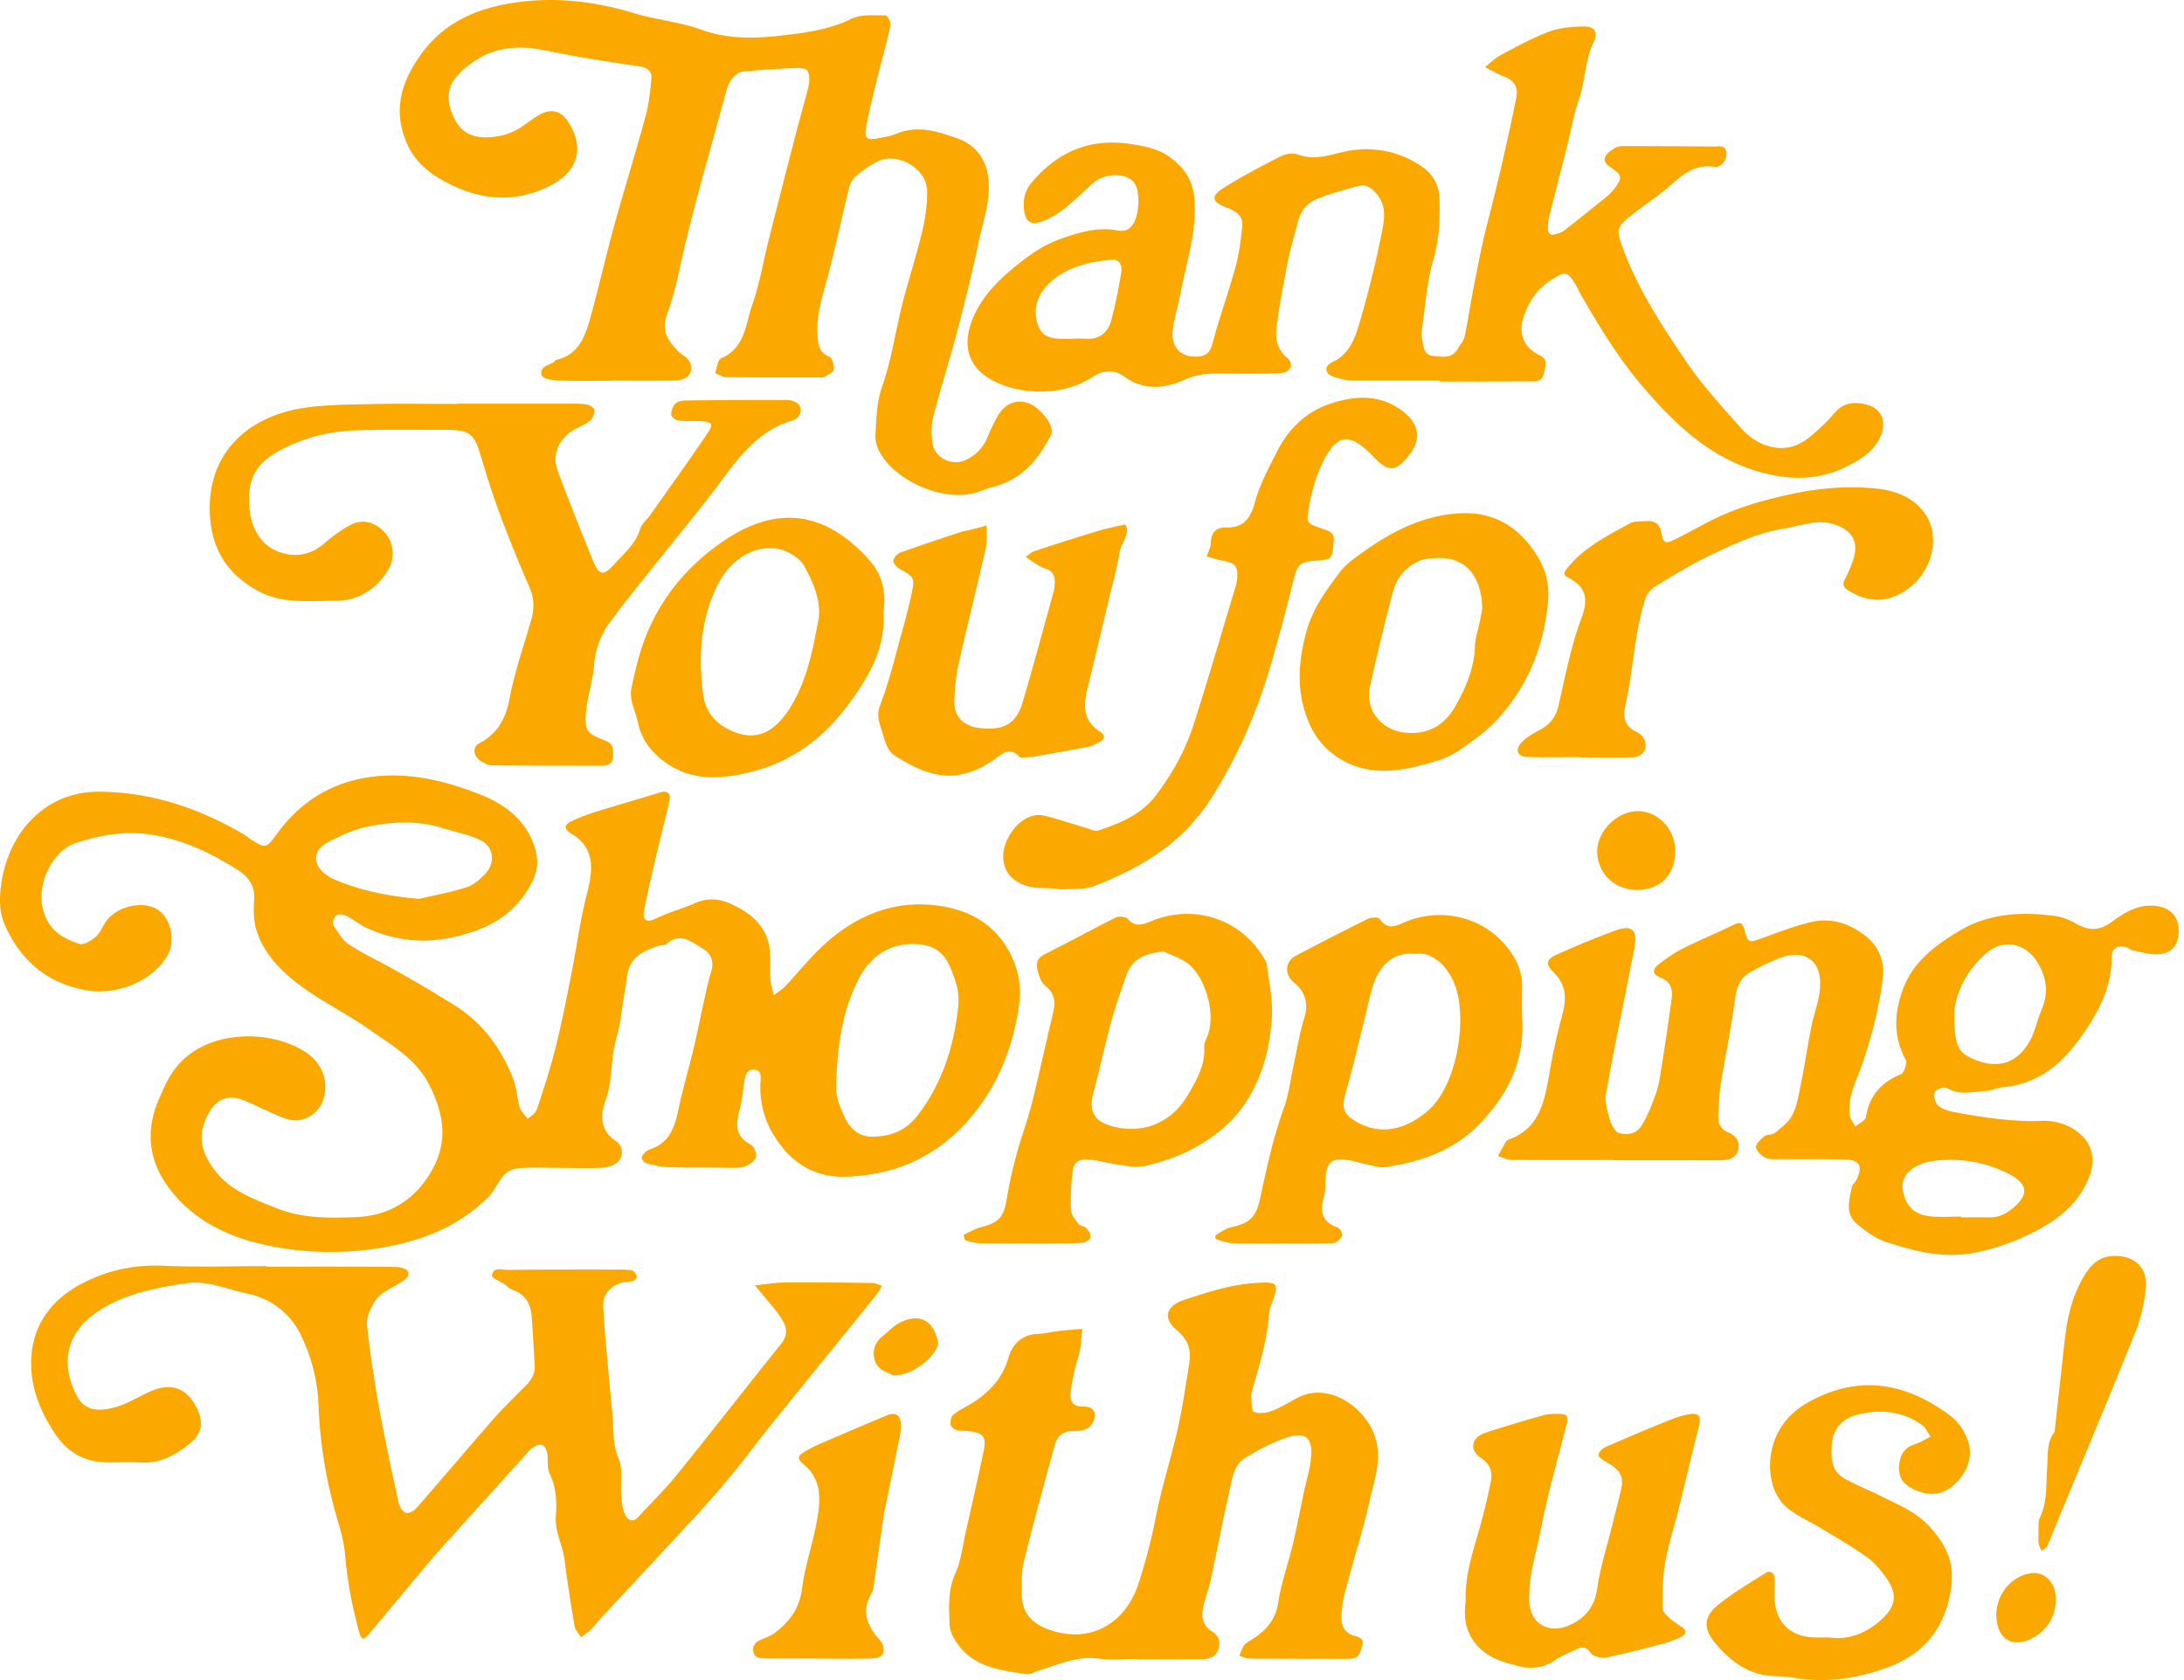 <svg xmlns="http://www.w3.org/2000/svg" viewBox="0 0 130 100"><path fill="#FBA900" d="M9.95 56.902c.549-.929.192-2.39-.691-2.833-.888-.443-2.289-.103-2.916.73-.231.307-.361.712-.638.958-.261.231-.721.509-.98.423-.677-.225-1.352-.529-1.789-1.185-1.173-1.759.049-4.306 1.524-4.8 1.448-.486 2.909-.752 4.465-.527 1.894.273 3.543 1.065 5.14 2.054.729.451 1.129.979 1.061 1.889-.047.633-.021 1.325.188 1.913.491 1.383 1.538 2.397 2.686 3.23 1.277.925 2.712 1.627 4.002 2.536 1.319.93 2.766 1.734 3.548 3.28 1.038 2.053 1.141 3.855-.293 5.78-1.011 1.356-2.424 2.031-4.091 2.095-1.593.061-3.19.08-4.72-.536-1.364-.549-2.743-1.03-3.688-2.285-.89-1.181-1.018-2.215-.278-3.467.439-.742 1.131-1.008 1.944-.697.563.216 1.1.5 1.655.739.395.168.789.375 1.204.452.846.159 1.657-.36 1.941-1.163.376-1.062-.027-2.188-.982-2.83-2.095-1.41-5.881-1.41-7.708.812-.513.624-.796 1.3-1.096 2.005-.794 1.865-.577 3.634.613 5.228 1.586 2.123 3.895 3.087 6.398 3.528a18.36 18.36 0 0 0 6.082.063c2.48-.392 4.72-1.24 6.542-3.051.565-.562.747-1.562 1.67-1.689.809-.111 1.645-.038 2.468-.046h.13v.006c.868 0 1.738.043 2.6-.022.338-.025.794-.213.951-.474.213-.353.182-.836-.278-1.137-.901-.588-.876-1.549-.59-2.327.356-.969.346-1.94.484-2.914.095-.673.342-1.327.433-2 .114-.849.262-1.697.383-2.53.179-1.234.982-1.468 1.838-1.813.157-.063.39-.007.501-.105.856-.751 1.544-.096 2.209.295.467.275.645.77.456 1.361-.182.571-.296 1.165-.427 1.751-.216.965-.407 1.935-.636 2.896-.277 1.156-.621 2.298-.865 3.461-.219 1.043-.487 2.008-1.621 2.421-.122.044-.254.093-.343.18-.108.105-.265.272-.241.374.033.135.204.3.345.334.419.102.85.191 1.279.204.994.033 1.989.022 2.983.025.476.001.967.056 1.425-.039.288-.058.636-.297.755-.549.085-.182-.088-.668-.276-.765-1.022-.528-.897-1.324-.659-2.21.134-.499.179-1.021.253-1.535.053-.362.139-.753.575-.731.51.027.399.508.388.814a5.41 5.41 0 0 0 .853 3.185c.973 1.538 2.353 2.417 4.16 2.375 3.722-.089 6.572-1.808 8.536-4.946.814-1.302 1.344-2.713 1.668-4.252.251-1.192.364-2.257-.057-3.413-.704-1.928-2.141-3.039-4.033-3.427-2.814-.577-5.288.337-7.373 2.258-.817.754-1.514 1.637-2.282 2.447-.195.205-.451.355-.679.53-.068-.31-.176-.618-.196-.932-.038-.597.018-1.201-.045-1.794-.113-1.073-.782-1.856-1.645-2.362-.829-.487-1.696-.875-2.798-.391-.77.338-1.612.555-2.384.938-.486.241-.755.063-.653-.482.206-1.105.472-2.2.728-3.295.254-1.087.545-2.165.781-3.256.097-.449-.108-.635-.592-.483-1.235.385-2.482.734-3.716 1.12-.524.165-1.046.351-1.537.591-.417.204-.454.457.011.731 1.333.788 1.314 2.004.994 3.303-.143.586-.289 1.17-.401 1.761-.209 1.099-.377 2.205-.597 3.302-.292 1.467-.576 2.938-.941 4.388-.313 1.246-.715 2.471-1.12 3.69-.07.213-.349.355-.531.53-.164-.223-.402-.425-.478-.674-.173-.577-.186-1.211-.409-1.763-.707-1.752-1.778-3.248-3.398-4.275a89.403 89.403 0 0 0-3.439-2.044c-.959-.549-1.971-1.01-2.897-1.608-.404-.26-.684-.743-.952-1.167-.075-.118.033-.459.165-.569.117-.097.414-.08.575 0 .458.23.864.568 1.33.774 1.536.679 3.125.89 4.798.562 2.178-.426 3.989-1.296 5.008-3.436.334-.7.321-1.313.101-1.989-.526-1.619-1.789-2.552-3.25-3.123-1.804-.704-3.683-1.214-5.673-1.114-2.672.133-4.792 1.273-6.375 3.411-.701.945-.68.962-1.693.31-.072-.047-.132-.115-.206-.158-2.663-1.587-5.488-2.565-8.64-2.608-3.498-.047-5.578 2.697-5.93 5.652-.096.81-.086 1.615.293 2.414.976 2.056 2.489 3.327 4.766 3.746 1.792.33 3.937-.505 4.84-2.034zm41.215 1.262c.793-1.487 2.171-2.161 3.735-1.936.81.117 1.318.565 1.635 1.294.349.802.626 1.611.489 2.519-.266 2.32-.963 4.476-2.415 6.365-.698.908-1.628 1.245-2.705 1.252-.774.005-1.311-.49-1.614-1.131-.273-.575-.54-1.236-.523-1.851.064-2.247.315-4.48 1.398-6.512zm-31.655-8.03c.717-.378 1.478-.737 2.263-.907 1.521-.331 3.067-.414 4.592.066.732.229 1.499.376 2.192.689.818.369.967 1.35.339 2.015-.317.337-.712.685-1.138.818-1.013.317-2.066.511-2.811.685-2.005-.168-3.623-.535-5.167-1.209a1.925 1.925 0 0 1-.333-.203c-.859-.611-.859-1.469.063-1.954zm39.401-27.591c.647.383 1.438.623 2.189.71 1.399.162 2.763-.052 3.988-.849.599-.39 1.265-.401 1.833.01 1.168.847 2.376.724 3.573.191.662-.295 1.318-.379 2.018-.374 1.214.009 2.429.028 3.642-.016.664-.024.919-.531.45-.926-.641-.539-.698-1.2-.61-1.879.172-1.324.422-2.639.682-3.95.152-.763.391-1.508.58-2.264.158-.635.546-1.119 1.123-1.351.799-.32 1.64-.545 2.474-.774.403-.111.71.06 1.017.387.713.758.53 1.651.364 2.465a61.078 61.078 0 0 1-1.373 5.498c-.214.708-.513 1.463-1.211 1.944-.281.194-.884.32-.64.805.125.246.635.329.987.418.289.073.602.059.905.06 1.605.006 3.21.003 4.814.003v.058c.607 0 1.215.002 1.821 0l3.772-.012c.537-.001.577-.384.659-.787.078-.387.061-.581-.37-.79-.969-.471-1.249-1.38-.862-2.389.305-.799.709-1.481 1.475-1.984.972-.636 1.065-.679 1.662.339.066.111.101.24.167.352 1.1 1.895 2.218 3.782 3.644 5.456 1.97 2.314 4.084 4.388 7.18 5.229 1.77.48 3.433.446 5.02-.341.817-.404 1.689-.898 2.074-1.871.316-.799.059-1.553-.732-1.79-.68-.203-1.379-.226-1.936.36-.239.251-.455.524-.707.76-.843.792-1.645 1.62-2.999 1.385-.832-.145-1.459-.595-1.966-1.163-1.146-1.283-2.321-2.566-3.28-3.987-1.438-2.129-2.857-4.288-3.749-6.733-.381-1.045-.383-1.214.461-1.889.74-.594 1.55-1.103 2.265-1.725.795-.692 1.526-1.382 2.725-1.203.446.067.798-.467.717-.878-.087-.439-.457-.322-.734-.325a563.794 563.794 0 0 0-5.202-.028c-.215 0-.459-.009-.636.085-.244.13-.526.314-.634.548-.144.315.118.49.4.686.606.423.605.574.2 1.142a2.97 2.97 0 0 1-.53.556c-.834.682-1.675 1.355-2.524 2.019-.13.102-.308.146-.47.2-.328.108-.5-.024-.49-.364.006-.216.015-.438.067-.646.344-1.376.703-2.747 1.05-4.123.242-.961.401-1.951.729-2.882.4-1.129.349-2.359.892-3.45.253-.507.052-.882-.529-.886-.712-.006-1.469.061-2.131.303-.991.363-1.926.885-2.864 1.38-.352.185-.643.484-.962.732.338.173.674.35 1.015.519.076.038.171.041.246.081.5.27.734.591.599 1.25a140.66 140.66 0 0 1-1.711 7.423c-.302 1.159-.527 2.339-.76 3.514-.216 1.088-.379 2.186-.602 3.272-.049.239-.263.44-.383.669-.343.652-.945.514-1.489.462-.571-.056-.577-.57-.655-.985a1.984 1.984 0 0 1-.004-.648c.204-1.369.279-2.778.671-4.092.359-1.203.394-2.385.367-3.592-.019-.858-.381-1.524-1.152-2.025-1.476-.96-3.107-1.166-4.716-.77-.903.224-1.68.451-2.583.117-.296-.105-.732-.029-1.02.12-1.179.607-2.362 1.218-3.472 1.938-.68.44-.569.787.214 1.08.74.278 1.049.583.988 1.172-.084.815-.192 1.639-.41 2.426-.418 1.521-.963 3.007-1.364 4.532-.157.601-.464.767-.994.769-.947.004-1.491-.599-1.362-1.622.092-.727.315-1.437.454-2.158.349-1.808.944-3.563.841-5.462-.063-1.157-.532-1.919-1.411-2.586-.732-.555-1.556-.698-2.415-.83-2.392-.365-4.308.457-5.856 2.272-.361.425-.503.879-.485 1.425.032.981.417 1.218 1.302.828 1.133-.5 1.923-1.423 2.832-2.203.679-.584 1.829-.625 2.377-.092.464.451.389 2.129-.091 2.66-.267.295-.52.314-.91.247-1.174-.201-2.265.137-3.377.537-1.094.393-1.985 1.067-2.833 1.775-1.022.853-1.943 1.841-2.417 3.149-.509 1.401-.191 2.62 1.088 3.376zm3.412-5.553c1.029-1.075 2.432-1.401 3.864-1.531.432-.04.623.343.562.706a30.453 30.453 0 0 1-.606 2.906c-.199.74-.72 1.153-1.54 1.09-.257-.02-.518-.004-.777-.004v.013c-.043 0-.086.002-.13 0-.722-.031-1.547.12-1.888-.766-.344-.892-.099-1.771.515-2.414z"/><path fill="#FBA900" d="M26.568 10.856c2.028 1.067 4.109 1.264 6.214.175 1.627-.842 2.019-2.233 1.055-3.753-.463-.729-1.068-.857-1.852-.375-.291.18-.566.388-.846.585-.658.462-1.374.673-2.19.685-.947.016-1.563-.368-1.949-1.212-.412-.9-.462-1.741.278-2.515 1.375-1.438 3.044-1.86 4.959-1.486.934.182 1.869.362 2.806.521.981.167 1.966.312 2.951.455.426.062.815.227.778.7-.06.772-.149 1.556-.351 2.301-.59 2.177-1.265 4.33-1.865 6.505-.504 1.831-.922 3.685-1.428 5.516-.302 1.092-.701 2.157-2.006 2.461-.075.017-.124.124-.199.161-.343.168-.86.304-.671.767.086.208.654.29 1.007.302 1.083.038 2.167.014 3.252.014v-.009c1.257 0 2.515.019 3.771-.016.262-.007.632-.15.752-.35.209-.349.112-.758-.23-1.047-.131-.11-.3-.181-.415-.304-.598-.634-1.061-1.203-.677-2.254.537-1.467.79-3.038 1.17-4.563.219-.88.438-1.759.676-2.635.555-2.033 1.129-4.061 1.678-6.096.167-.618.537-1.09 1.067-1.137a53.687 53.687 0 0 1 3.105-.205c.634-.019.785.159.761.753-.01.254-.082.509-.148.758-.22.833-.459 1.662-.674 2.497-.538 2.08-1.072 4.162-1.598 6.246-.323 1.279-.532 2.598-.971 3.836-.409 1.153-.42 2.584-1.858 3.191-.206.088-.243.574-.359.877.228.085.454.241.682.244 1.82.021 3.641.015 5.461.014.13 0 .284.026.383-.033.207-.123.52-.278.543-.451.032-.243-.094-.677-.268-.748-.681-.279-.675-.825-.705-1.396-.05-.967.191-1.867.451-2.794.549-1.954.952-3.947 1.443-5.918.066-.262.254-.537.465-.709.397-.32.824-.629 1.287-.833 1.181-.522 2.849.466 2.88 1.745.019.808-.098 1.639-.286 2.429-.348 1.464-.82 2.898-1.191 4.358-.408 1.611-.635 3.28-1.182 4.839-.344.981-.359 1.928-.413 2.909-.029.504.142.91.418 1.321 1.006 1.494 3.499 2.595 5.331 2.201.414-.09.804-.295 1.217-.395 1.694-.413 2.699-1.594 3.462-3.055a.559.559 0 0 0 .068-.243c.006-.562-.771-1.487-1.427-1.707-.656-.22-1.335.027-1.749.705-.269.441-.475.925-.68 1.401-.253.588-.672.997-1.235 1.277-.806.401-1.87-.081-2.005-.969-.078-.505-.096-1.06.029-1.549.433-1.692.969-3.357 1.413-5.046.471-1.797.926-3.602 1.301-5.422.25-1.212.7-2.387.584-3.679-.111-1.239-.786-2.086-1.829-2.456-1.15-.407-2.385-.827-3.659-.282-.353.151-.753.199-1.135.276-.571.116-.77-.002-.676-.562.166-1.002.426-1.988.667-2.976.262-1.073.566-2.136.801-3.214.037-.169-.202-.573-.308-.571-.681.01-1.449-.077-2.023.205-1.347.66-2.792.839-4.217.999-1.573.18-3.159.212-4.731-.359-1.288-.468-2.699-.585-4.017-.985-2.223-.675-4.475-.95-6.772-.662-2.294.288-4.37 1.078-5.808 3.026-1.222 1.656-1.806 3.412-.886 5.447.489 1.082 1.342 1.752 2.323 2.269zm101.836 43.078c-1.081-.163-1.924.367-2.726.953-.681.499-1.317.534-2.047.118-.405-.23-.868-.429-1.325-.489-1.967-.259-3.897-.166-5.663.883-1.418.843-2.732 1.807-3.35 3.423-.545 1.425-.624 2.838.138 4.247.105.195-.089.792-.278.869-1.191.479-1.876 1.291-2.093 2.561-.037.213-.409.368-.626.549-.111-.215-.29-.419-.323-.646-.167-1.118.405-2.088.742-3.083.569-1.683 1.016-3.39 1.217-5.144.111-.961-.218-1.842-1.067-2.495-.997-.768-2.083-1.079-3.286-.777-.958.24-1.891.592-2.82.933-.782.287-.863.303-1.06-.478-.137-.545-.344-.46-.725-.274-.966.471-1.963.88-2.924 1.361-.492.246-.952.567-1.391.9-.46.348-.477.623.024.83.622.256.757.691.685 1.232a167.517 167.517 0 0 1-.722 4.833c-.075.457-.23.908-.399 1.342-.188.481-.39.966-.663 1.401-.314.497-.828.618-1.376.444-.496-.157-.836-1.836-.771-2.217.214-1.233.456-2.462.697-3.69.333-1.696.688-3.387 1.01-5.084.209-1.101-.127-1.416-1.166-1.038a51.954 51.954 0 0 0-3.45 1.419c-.618.276-.693.567-.205 1.039.809.783.786 1.632.512 2.623a37.465 37.465 0 0 0-.769 3.526c-.279 1.596-.579 3.149-2.357 3.805a.42.42 0 0 0-.21.149c-.166.278-.315.566-.472.851.272.079.543.224.815.227 2.037.019 4.075.01 6.113.01v.014c2.081 0 4.162-.002 6.243.002.508.001 1.002-.073 1.133-.642.107-.467-.146-.835-.597-1.018-.548-.222-.63-.66-.588-1.17.044-.561.045-1.129.135-1.682.281-1.734.64-3.456.872-5.195.09-.67.322-1.168.878-1.481.595-.335 1.211-.65 1.851-.88 1.322-.475 2.358.101 2.324 1.611-.02.894-.363 1.669-.527 2.504-.232 1.177-.411 2.364-.645 3.54-.117.589-.221 1.208-.493 1.73-.219.423-.66.743-1.043 1.061-.151.125-.454.063-.609.186-.218.174-.515.452-.499.664.018.228.323.51.569.623.257.117.593.073.895.076 1.257.009 2.514-.009 3.771.02.937.022 1.14.378.742 1.216-.073.153-.253.273-.28.427-.136.757-.426 1.582.291 2.182.524.438 1.113.879 1.748 1.086 1.726.564 3.463 1.018 5.343.629a13.412 13.412 0 0 0 3.633-1.314c1.012-.543 1.969-1.209 2.628-2.23 1.018-1.581.917-2.961-.478-3.824-.518-.321-1.228-.493-1.842-.469-1.795.069-3.539-.206-5.285-.532-.326-.061-.691-.185-.92-.403-.17-.163-.268-.584-.174-.782.08-.167.577-.329.729-.235.745.463 1.516.209 2.273.178.382-.017.754-.204 1.139-.241 2-.199 3.396-1.355 4.5-2.9 1.026-1.435 1.89-2.954 1.883-4.816-.002-.552.364-.75.893-.594.121.036.222.152.343.177.459.095.921.228 1.384.236.839.012 1.31-.447 1.366-1.22.067-.929-.399-1.515-1.275-1.647zm-12.446 15.104a7.516 7.516 0 0 1 3.604.828c1.209.61 1.207 1.302.152 2.123-.396.308-.797.476-1.29.469-.56-.007-1.119-.002-1.679-.002v-.043c-.602 0-1.209.044-1.807-.011-.709-.066-1.279-.357-1.556-1.108-.292-.794-.128-1.379.588-1.817.617-.378 1.29-.421 1.988-.439zm5.559-8.921c-.27.63-.393 1.339-.738 1.919-.919 1.545-2.288 1.537-3.586.873-.699-.357-.889-.952-.862-2.681.074-1.044.66-2.396 1.841-3.446 1.137-1.012 2.557-.623 3.244.741.448.89.484 1.703.101 2.594zM52.188 77.038c.124-.154.209-.338.313-.508-.194-.057-.387-.164-.582-.166-1.734-.022-3.47-.042-5.204-.027-.595.005-1.189.108-1.783.167.398.477.802.949 1.19 1.435.188.234.367.482.508.746.245.46.211.871-.143 1.313-2.08 2.588-4.116 5.211-6.203 7.792-.704.87-1.516 1.651-2.27 2.482-.354.391-.658.207-.812-.133-.154-.339-.194-.744-.225-1.124-.059-.734.116-1.553-.155-2.189-.379-.892-.286-1.773-.369-2.664-.073-.773-.154-1.547-.22-2.32-.118-1.377-.265-2.755-.328-4.135-.031-.677.462-1.188 1.135-1.364.208-.054.435-.041.639-.105.098-.031.244-.193.227-.252-.043-.14-.154-.335-.269-.361-.291-.064-.6-.06-.903-.06-2.168 0-4.338-.004-6.506.02-.346.004-.875-.216-.947.351-.018.134.502.332.769.51.142.096.257.261.411.31.827.26 1.142.87 1.193 1.672.061.95.124 1.9.175 2.851.028.516-.23.898-.586 1.252-.673.669-1.351 1.337-1.975 2.049-1.501 1.712-2.968 3.455-4.466 5.169-.147.168-.451.349-.623.303-.187-.05-.39-.339-.438-.556a185.65 185.65 0 0 1-1.063-5.074c-.214-1.103-.382-2.215-.551-3.325a49.952 49.952 0 0 1-.277-2.185c-.053-.491.146-.893.382-1.332.365-.682 1.055-.858 1.604-1.24.274-.19.574-.369.45-.655-.076-.173-.492-.277-.757-.278-2.557-.02-5.114-.012-7.671-.012v-.035c-2.039 0-4.08.071-6.115-.022-1.743-.079-3.359.271-4.869 1.062-1.598.837-2.727 2.154-2.967 3.967-.244 1.854.388 3.551 1.447 5.079.716 1.032 1.711 1.563 2.963 1.595.694.018 1.389-.027 2.081.01 1.166.062 2.085-.468 2.935-1.164.663-.542.786-1.186.432-1.968-.587-1.294-1.557-1.677-2.864-1.08-.78.357-1.492.828-2.369 1-.868.171-1.536.034-1.938-.722-1.028-1.93-.663-3.747 1.142-4.997 1.577-1.092 3.472-1.462 5.349-1.74 1.272-.189 2.455.377 3.663.625a4.48 4.48 0 0 1 3.151 2.438c.62 1.271 1 2.688 1.055 4.097a27.636 27.636 0 0 0 1.055 6.647c.216.747.459 1.504.522 2.271.135 1.633.444 3.224.877 4.796.029.106.122.265.197.271.092.008.216-.101.29-.19 1.136-1.352 2.262-2.712 3.4-4.062a78.136 78.136 0 0 1 1.616-1.84c1.525-1.695 3.055-3.386 4.584-5.077.058-.064.121-.126.191-.176.487-.341.804-.218.895.367.059.385-.027.826.132 1.154.397.822.436 1.693.374 2.544-.068.944.413 1.735.523 2.623.164 1.314.371 2.623.595 3.93.04.231.248.435.378.65.182-.134.381-.251.541-.408.215-.209.393-.456.599-.676 1.9-2.046 3.81-4.082 5.701-6.137a59.259 59.259 0 0 0 2.209-2.541c.79-.962 1.528-1.966 2.309-2.935 2.076-2.573 4.166-5.139 6.246-7.713zm25.147 6.112c-.542.261-1.047.607-1.604.821-.335.129-.787.192-1.092.062-.162-.068-.125-.612-.166-.944-.01-.082.016-.173.039-.256.438-1.562.944-3.11 1.033-4.75.008-.166.098-.328.156-.489.444-1.228.389-1.315-.955-1.231-1.462.092-2.842.543-4.223.993-1.123.366-1.354 1.084-.458 1.834.664.556.85 1.174.726 1.944-.211 1.323-.405 2.652-.699 3.957-.387 1.716-.938 3.397-1.277 5.121a33.532 33.532 0 0 1-1.06 4.08c-.823 2.488-3.05 3.599-5.459 2.65-.939-.369-1.478-1.025-1.475-2.051.003-.648-.033-1.321.119-1.94.579-2.342 1.22-4.67 1.858-6.996.123-.448.453-.731.94-.777.216-.02.438.005.648-.037.483-.097.77-.444.778-.902.007-.433-.363-.529-.747-.525-.579.005-.755-.349-.689-.853.061-.465.154-.927.256-1.385.083-.374.227-.734.295-1.11.076-.417.097-.844.142-1.266-.453.038-.907.067-1.36.118-.428.049-.854.161-1.282.177-.96.036-1.516.604-1.757 1.43-.39 1.342-1.289 2.195-2.441 2.858-.297.171-.618.323-.864.552-.123.115-.154.391-.126.58.019.119.209.251.35.303.155.058.342.031.514.044 1.106.085 1.292.303 1.069 1.348-.333 1.559-.685 3.113-1.037 4.667-.189.836-.281 1.721-.625 2.489-.453 1.009-.375 2.03-.338 3.053.014.392.247.82.489 1.152 1.012 1.391 2.587 1.551 4.115 1.778.186.028.396-.123.598-.183 1.216-.365 2.378-.931 3.722-.742.723.101 1.472.018 2.209.018v.017c1.257 0 2.515.006 3.772-.003.442-.003.876-.043 1.073-.549.19-.484.031-.86-.378-1.117-.528-.331-.619-.829-.52-1.359.101-.542.327-1.06.443-1.6.39-1.812.732-3.634 1.144-5.442.16-.705.254-1.517.949-1.931.773-.463 1.584-.904 2.433-1.191 1.111-.376 1.571.008 1.467 1.163-.065.722-.291 1.429-.442 2.143-.214 1.014-.403 2.033-.644 3.041-.277 1.163-.693 2.3-.87 3.474-.144.959-.646 1.559-1.369 2.07-.211.15-.469.253-.633.441-.154.175-.212.434-.312.656.197.057.394.163.591.165 1.951.015 3.902.013 5.854.016.086 0 .173-.009.259-.017.453-.04.5-.406.603-.736.13-.414-.111-.529-.444-.615-.684-.179-.829-.705-.778-1.314.036-.429.088-.865.199-1.279.5-1.882 1.089-3.742 1.517-5.638.276-1.223.733-2.427.219-3.771-.632-1.67-2.7-3.064-4.455-2.216z"/><path fill="#FBA900" d="M15.432 35.208c1.42.744 2.954.545 4.459.554 1.414.009 2.467-.654 3.214-1.841.402-.64.343-1.6-.154-2.168-.628-.72-1.421-.909-2.196-.454a9.627 9.627 0 0 0-1.472 1.058c-.899.79-1.979.833-2.917.39-.908-.429-1.413-1.38-1.512-2.438-.169-1.792.348-2.758 1.964-3.585a10.209 10.209 0 0 1 4.338-1.108c1.775-.06 3.554-.027 5.331-.032 1.502-.004 1.737.207 2.164 1.656.36 1.22.754 2.434 1.199 3.625a93.606 93.606 0 0 0 1.677 4.117c.272.636.284 1.251.097 1.899-.451 1.565-.995 3.115-1.296 4.709-.227 1.206-.713 2.067-1.792 2.649-.397.214-.385.672-.024.974.21.178.516.336.781.339 2.167.031 4.335.021 6.502.029.397.001.685-.111.692-.57.006-.386.053-.733-.463-.93-1.144-.438-1.253-.601-1.129-1.821.091-.895.396-1.771.465-2.666a4.962 4.962 0 0 1 .979-2.61c.839-1.14 1.741-2.234 2.621-3.343 1.339-1.688 2.728-3.338 4.009-5.069 1.138-1.538 2.289-3.001 4.239-3.558.398-.114.59-.63.351-.915-.141-.167-.431-.29-.655-.291-2.037-.011-4.074.005-6.111.029-.205.003-.473.056-.598.191a.996.996 0 0 0-.241.666c.006.126.277.315.445.337.427.054.866.016 1.299.039.704.038.796.154.404.734-1.105 1.633-2.257 3.234-3.394 4.845-.198.282-.507.524-.601.833-.278.918-.994 1.485-1.588 2.147-.576.642-.863.61-1.18-.16a175.134 175.134 0 0 1-2.136-5.421c-.379-1.014.044-1.952 1.034-2.512.298-.167.638-.283.892-.5.158-.137.268-.424.254-.634-.008-.124-.29-.3-.468-.327-.383-.059-.778-.046-1.167-.046-2.167-.004-4.335-.002-6.502-.002v.017c-1.691 0-3.382-.027-5.072.007-1.339.028-2.693.029-4.015.216-3.295.467-5.904 2.638-5.66 6.463.129 2.056 1.121 3.528 2.933 4.478zm49.375 33.81c.556.039 1.102.215 1.657.287.552.071 1.142.217 1.661.099.91-.207 1.826-.503 2.66-.922 1.591-.801 2.902-1.895 3.77-3.548.743-1.413 1.064-2.894 1.152-4.423.059-1.022-.178-2.063-.301-3.092-.019-.16-.129-.315-.217-.461-1.401-2.292-4.16-3.175-6.674-2.123-.508.213-.957.364-1.404-.155-.114-.132-.515-.158-.701-.065-1.426.713-2.824 1.484-4.251 2.198-.396.199-.5.503-.419.843.087.364.214.813.481 1.022.643.5.599 1.066.434 1.741-.431 1.759-.802 3.533-1.244 5.289-.249.99-.619 1.95-.884 2.937a27.362 27.362 0 0 0-.611 2.755c-.164 1.02-.454 1.371-1.487 1.635-.364.093-.706.282-1.044.453-.028.014.017.314.074.332.284.089.583.168.878.176.91.021 1.821.007 2.732.007v.012c.39 0 .781.003 1.171-.001.737-.007 1.475.002 2.21-.045.172-.011.443-.196.47-.339.031-.161-.131-.393-.268-.54-.109-.117-.362-.109-.451-.23-.193-.26-.441-.562-.456-.857-.035-.733.014-1.475.092-2.207.061-.599.33-.821.97-.778zm.259-3.905c.376-1.419.684-2.856 1.068-4.271.258-.945.584-1.873.909-2.797.356-1.007 1.161-1.304 2.217-1.414.485.234 1.024.394 1.441.715 1.073.825 1.646 2.964 1.206 4.223-.084.241-.241.49-.226.727.073 1.106-.461 1.994-.981 2.887-.994 1.709-2.803 2.396-4.676 1.796-.929-.298-1.214-.9-.958-1.866z"/><path fill="#FBA900" d="M90.612 60.783c-.031-.692-.018-1.385-.012-2.078.008-.957-.398-1.746-.995-2.45-1.436-1.692-3.798-2.235-5.876-1.413-.516.204-1.113.617-1.605-.148-.07-.111-.499-.102-.692-.006a189.362 189.362 0 0 0-4.351 2.226.887.887 0 0 0-.349 1.227c.082.147.211.277.341.389.668.575.816 1.242.552 2.097-.278.904-.424 1.848-.627 2.775-.183.837-.279 1.707-.567 2.507-.635 1.767-1.034 3.589-1.423 5.415-.235 1.109-.581 1.475-1.754 1.732-.273.059-.525.235-.772.381-.203.119-.202.294.026.364.325.099.665.192 1.001.203.908.027 1.818.009 2.727.009v-.003c1.039 0 2.078.021 3.115-.019.193-.008.44-.237.537-.428.053-.102-.124-.451-.263-.499-.978-.333-1.056-.999-.814-1.866.102-.368.057-.775.099-1.162.095-.892.364-1.11 1.281-.994.383.048.755.186 1.136.261.379.075.778.217 1.143.164 2.06-.307 3.985-.946 5.5-2.475 1.704-1.719 2.753-3.714 2.642-6.209zm-5.633 5.343c-1.369 1.171-2.845 1.426-4.186.673-.862-.485-.955-.848-.681-1.803.416-1.449.751-2.92 1.121-4.383.18-.711.308-1.442.555-2.129.336-.933 1.059-1.836 2.429-1.713 1.009-.144 1.936.685 2.384 1.858.745 1.948.178 5.956-1.622 7.497zm-6.636-32.759c.906-.078.936-.103 1.016-.833.084-.774.05-.826-.716-1.089-.841-.287-.9-.302-.742-1.196.141-.799.341-1.611.662-2.353 1.017-2.351 1.869-2.081 3.256-.647.858.887 1.286.818 2.068-.175.725-.92.591-1.821-.34-2.556-1.384-1.091-2.924-.986-4.428-.468-1.38.475-2.417 1.476-3.084 2.784-.505.991-1.048 1.991-1.339 3.052-.27.985-.663 1.536-1.737 1.511-.538-.013-.872.279-.883.891-.006.276-.159.549-.245.825.317.088.631.201.954.259.722.13.904.316.863 1.014a2.844 2.844 0 0 1-.133.633c-.817 2.707-1.604 5.423-2.47 8.114-.492 1.528-1.265 2.925-2.248 4.216-.889 1.169-2.145 1.656-3.449 2.09-.168.056-.405-.072-.606-.131-.854-.251-1.698-.539-2.561-.754-1.357-.338-2.609 1.424-2.452 2.646.076.587.318 1.011.968 1.359.815.438 1.599.217 2.467.383.611-.053 1.356.037 1.974-.204 1.183-.461 2.353-1.016 3.42-1.701a11.524 11.524 0 0 0 3.54-3.528c1.547-2.439 2.692-5.041 3.514-7.827.5-1.694.942-3.397 1.37-5.106.251-1.005.366-1.123 1.361-1.209zm37.77 50.918c-2.338-1.759-4.918-2.452-7.738-1.192-1.014.452-1.935 1.061-2.496 2.086-.834 1.525-.66 3.595.498 4.565.582.487 1.315.791 1.972 1.192.944.576 1.912 1.121 2.805 1.768.475.344.87.838 1.202 1.331.559.832.475 1.533-.211 2.212-.938.928-2.063 1.387-3.254 1.217-.407 0-.668.009-.927-.002-1.428-.056-2.289-.921-2.337-2.356-.013-.389.023-.78.003-1.168-.019-.347-.282-.473-.538-.31-.981.62-1.995 1.209-2.881 1.949-.786.657-.828 1.344-.148 2.178.895 1.1 2.031 1.976 3.585 2.008.389.008.781.038 1.164.103 1.873.316 3.682.049 5.449-.584 2.217-.794 3.493-2.306 3.865-4.689.24-1.537-.261-2.622-1.261-3.717-.8-.876-1.811-1.281-2.804-1.777-.725-.362-1.477-.671-2.193-1.048-.875-.46-.897-1.271-.83-2.129.071-.913.695-1.498 1.403-1.687 1.353-.363 2.753-.299 3.963.582.221.161.343.46.511.695-.222.116-.442.236-.667.344-.117.056-.243.092-.365.139-.609.232-.816.698-.844 1.323-.026.596.214.969.726 1.249.887.484 1.767.492 2.517-.163.668-.584 1.088-1.443.949-2.275-.111-.667-.574-1.436-1.118-1.844zm-15.606-.103c-.535.091-1.054.311-1.561.517a117.53 117.53 0 0 0-3.43 1.457c-.166.074-.351.29-.364.453-.009.116.238.287.401.376.853.468 1.115.867.953 1.599-.166.754-.369 1.499-.554 2.25-.304 1.24-.706 2.465-.881 3.723-.159 1.144-.798 1.83-1.744 2.214-1.116.454-2.268-.072-2.304-1.526-.037-1.507.438-2.885.711-4.306.405-2.112 1.015-4.186 1.547-6.273.088-.345-.052-.502-.367-.506-.345-.004-.706-.016-1.032.075-1.15.319-2.292.664-3.427 1.031-.864.278-1.043 1.007-.302 1.512.585.399.696.858.581 1.435a37.428 37.428 0 0 1-.628 2.622c-.398 1.438-.916 2.849-.865 4.465-.147 1.073.007 2.082.993 2.937.632.549 1.372.715 2.076.912.719.201 1.539.171 2.242-.327.348-.246.76-.401 1.146-.591.362-.179.666-.315.988.16.14.206.624.317.911.262 1.095-.214 2.177-.5 3.256-.784a6.545 6.545 0 0 0 1.212-.439c.252-.124.381-.362.045-.588-.247-.167-.509-.32-.724-.522-.179-.166-.426-.396-.426-.597.002-.9-.002-1.815.153-2.697.191-1.092.545-2.154.812-3.234.403-1.626.779-3.259 1.195-4.882.154-.613.036-.839-.613-.728z"/><path fill="#FBA900" d="M79.65 45.095c1.811 1.161 3.691.828 5.576.284.519-.149 1.055-.338 1.498-.636.781-.525 1.574-1.073 2.227-1.744 1.951-2.006 2.931-4.47 3.199-7.222.069-.949-.116-1.811-.603-2.616-1.067-1.761-2.596-2.729-4.681-2.608-2.119.124-3.956 1.041-5.652 2.251-.517.369-1.078.74-1.45 1.237-.795 1.056-1.592 2.127-1.968 3.438-.487 1.697-.64 3.397-.056 5.09.355 1.035.953 1.912 1.91 2.526zm1.892-4.222c.393-1.792.834-3.573 1.287-5.351.114-.45.277-.922.549-1.285.267-.355.671-.652 1.077-.845.335-.159.758-.165 1.144-.179 1.914-.064 2.635 1.479 2.624 3.06-.018.099-.079.436-.147.771-.094.457-.267.911-.278 1.37-.034 1.331-.54 2.515-1.172 3.625-.64 1.126-1.641 1.725-3.027 1.562-1.396-.164-2.359-1.353-2.057-2.728zM53.27 44.977c1.931 1.237 3.616 1.777 5.863.268.45-.302.916-.867 1.549-.205.104.107.417.015.78.015 1.037-.188 2.218-.394 3.396-.623.206-.04.398-.168.59-.267.326-.167.326-.432.056-.597-.995-.611-1.038-1.492-.796-2.489.439-1.802.867-3.608 1.296-5.412.228-.957.5-1.907.655-2.876.085-.534.649-.97.32-1.58-.537.128-1.081.228-1.608.387-1.274.386-2.541.791-3.806 1.207-.186.061-.34.22-.509.334.156.112.307.233.471.332.221.134.439.299.682.367.553.154.601.557.563 1.016a2.76 2.76 0 0 1-.097.508c-.598 2.153-1.171 4.313-1.81 6.454-.387 1.294-1.145 1.691-2.603 1.511-.947-.117-1.501-.705-1.458-1.651.033-.732.099-1.474.259-2.188.511-2.276 1.085-4.536 1.6-6.811.102-.447.052-.929.072-1.394-.361.093-.722.19-1.083.28-.126.031-.259.037-.381.078-1.226.407-2.455.806-3.669 1.245-.191.068-.428.334-.427.507.001.172.245.398.436.503.741.41.841.502.683 1.287-.178.88-.415 1.749-.657 2.616-.39 1.397-.725 2.819-1.244 4.168-.242.628-.057 1.034.108 1.574.168.549.294 1.131.769 1.436zm53.28-15.554c-1.555.343-3.048.756-4.47 1.445-.776.376-1.522.816-2.297 1.195-.659.322-.77.312-.896-.362-.11-.586-.419-.707-.89-.685-.343.016-.734-.004-1.015.153-1.35.748-2.748 1.435-3.735 2.702-.201.257-.167.378.055.49 1.075.543 1.282 1.22.833 2.422-.632 1.688-.966 3.491-1.379 5.255-.165.702-.552 1.134-1.173 1.448-.376.191-.765.425-1.037.735-.389.445-.209.815.387.833 1.04.032 2.081.009 3.122.009v.018c1.041 0 2.082.022 3.122-.008.609-.018.923-.505.703-1.053a.902.902 0 0 0-.429-.435c-.785-.36-.864-.9-.684-1.704.302-1.347.428-2.732.661-4.094.123-.714.276-1.429.496-2.118.094-.295.342-.607.608-.769 1.056-.647 2.119-1.297 3.234-1.833 1.429-.688 2.885-1.364 4.467-1.617.967-.155 1.92-.561 2.943-.24 1.123.352 1.512 1.098 1.089 2.235-.131.354-.271.71-.453 1.038-.168.304-.062.487.183.643 1.274.806 2.525.773 3.735-.203 1.31-1.056 1.836-3.126.75-4.489-.832-1.043-2.017-1.308-3.194-1.391-1.581-.112-3.148.029-4.736.38zm-54.773 3.951c-2.741-3.08-5.646-3.256-8.715-1.169-2.306 1.567-4.037 3.735-4.904 6.467-.233.733-.401 1.487-.565 2.24-.167.758.244 1.42.389 2.128.174.854.628 1.496 1.254 2.043 1.745 1.524 3.805 1.322 5.768.781 2.185-.604 3.997-1.949 5.37-3.773 1.24-1.649 2.351-3.385 2.216-5.675.163-1.073-.047-2.181-.813-3.042zm-3.036 3.373c-.35 1.892-.697 3.796-1.761 5.455-.948 1.475-2.057 1.9-3.396 1.315-.957-.417-1.594-1.094-1.737-2.227-.29-2.282-.142-4.51.913-6.564.85-1.655 2.6-2.525 4.048-1.901.406.176.855.486 1.057.858.51.937.973 1.924.876 3.064zm3.993 47.52a390.783 390.783 0 0 0-3.646 1.551c-.395.171-.795.342-1.158.568-.278.173-.625.346-.118.753 1.191.957 1.019 2.282.778 3.562-.246 1.303-.692 2.576-.856 3.887-.149 1.183-.767 1.96-1.64 2.622-.235.179-.538.265-.812.393-.297.139-.509.327-.436.699.08.408.413.403.708.407 1.04.014 2.079.006 3.119.006v.007c1.083 0 2.167.022 3.25-.008.631-.018.838-.398.564-.936-.056-.113-.159-.203-.243-.301-.711-.833-.955-1.714-.325-2.714.085-.136.076-.335.1-.505.203-1.396.401-2.791.603-4.186.019-.129.055-.254.08-.381.292-1.434.586-2.867.873-4.301.034-.169.045-.344.047-.517.009-.65-.288-.857-.888-.606zm72.994-9.508c-.862.053-1.329.608-1.703 1.236-.689 1.162-.984 2.462-1.129 3.797-.19 1.743-.384 3.486-.577 5.228-.009.086-.007.188-.054.252-.47.646-.355 1.401-.411 2.125-.076.983.026 1.986-.428 2.924-.124.255-.076.595-.085.687 0 .426-.024.646.008.857.022.154.118.297.181.445.115-.1.278-.179.334-.304.243-.538.452-1.092.678-1.637 1.537-3.721 3.098-7.432 4.598-11.168.316-.79.489-1.662.585-2.512.141-1.259-.727-2.007-1.997-1.93zm-30.655-24.13c-.022 1.307 1.004 2.331 2.343 2.339 1.407.008 2.299-.895 2.298-2.326 0-1.274-1.014-2.354-2.216-2.362-1.204-.008-2.405 1.156-2.425 2.349zm25.86 43.007c-1.457.185-2.435 1.741-2.003 3.188.239.804.906 1.115 1.698.825 1.142-.416 1.801-1.416 1.732-2.578-.01-.874-.666-1.532-1.427-1.435zM53.677 78.667c-.444.197-.806.588-1.191.908-.55.456-.591 1.125-.305 1.637.21.374.795.538.973.648 1.077.081 2.555-1.099 2.678-1.87a.641.641 0 0 0-.03-.251c-.288-1.14-1.04-1.553-2.125-1.072z"/></svg>